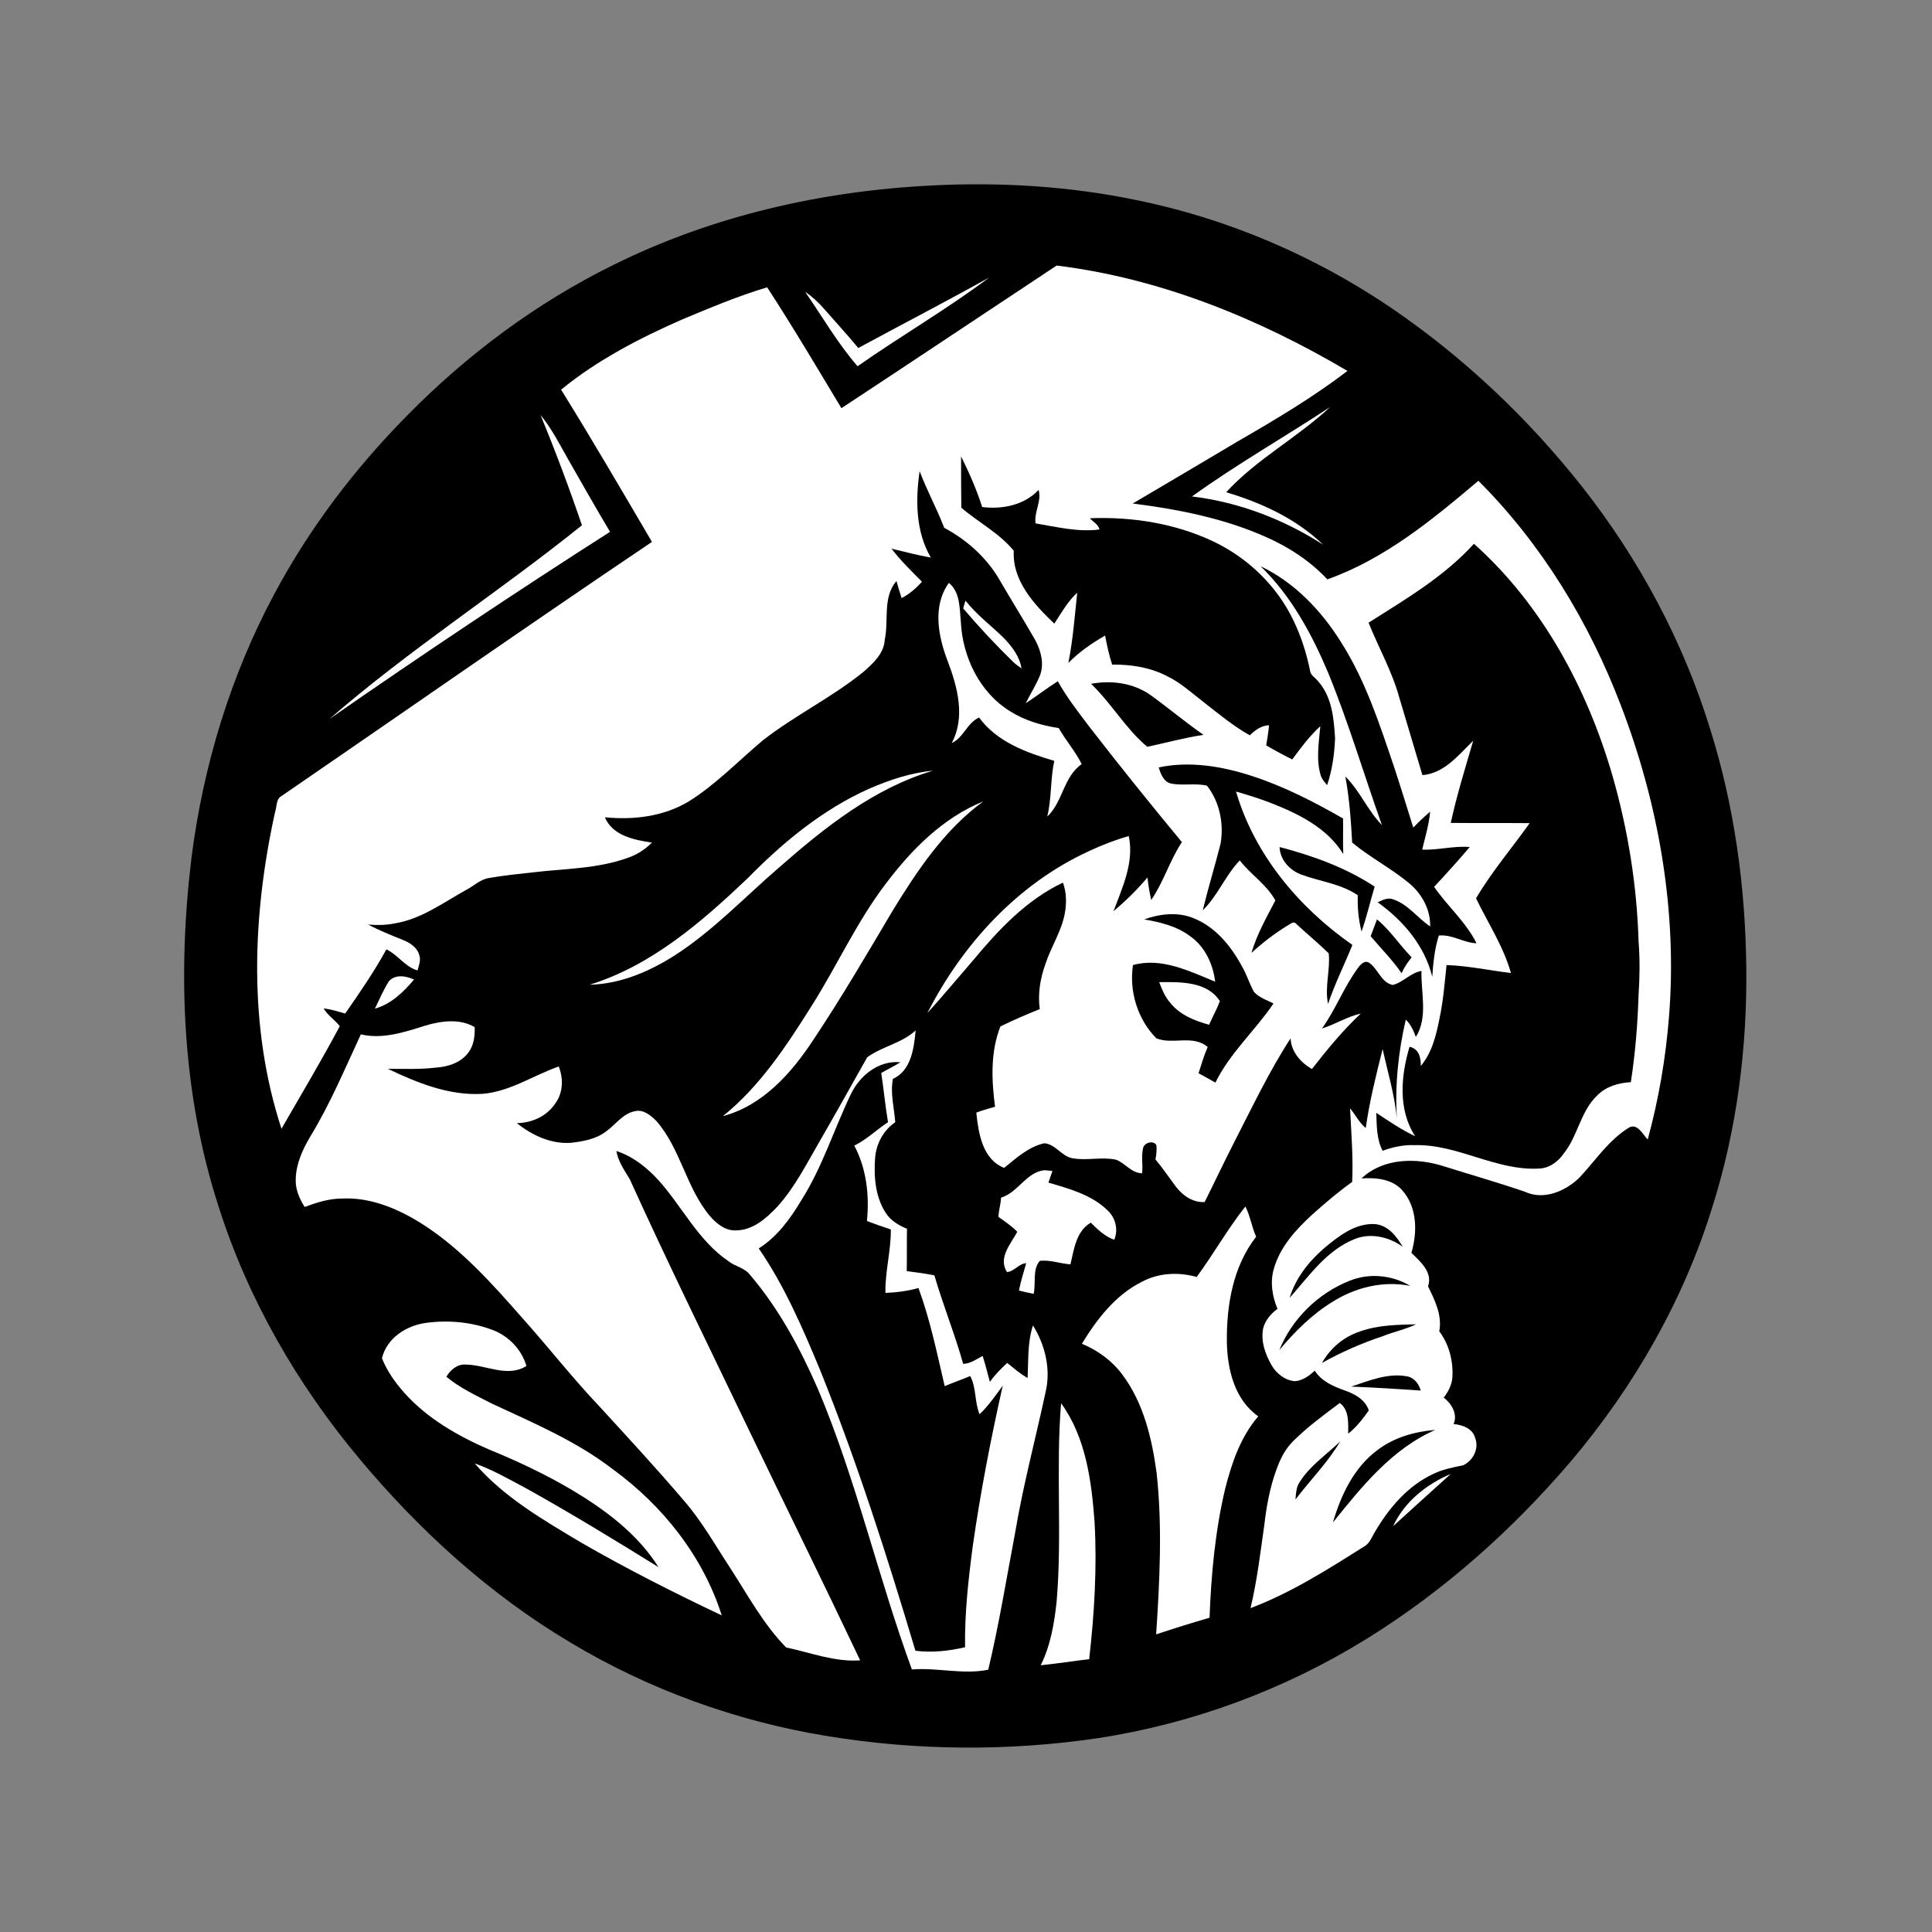<?xml version="1.0" encoding="utf-8"?>
<!-- Generator: Adobe Illustrator 21.1.0, SVG Export Plug-In . SVG Version: 6.00 Build 0)  -->
<svg version="1.1" id="Layer_1" xmlns="http://www.w3.org/2000/svg" xmlns:xlink="http://www.w3.org/1999/xlink" x="0px" y="0px"
	 viewBox="0 0 825 825" style="enable-background:new 0 0 825 825;" xml:space="preserve">
<rect x="0" y="0" width="825" height="825" fill="#808080" stroke="none"/>
<style type="text/css">
	.st0{fill:#FFFFFF;}
</style>
<path d="M398,79.2c29.1-1.5,58.5,0.3,87.1,6.2c39,7.9,76.4,23.9,109.3,46.3c30.9,21.1,58.3,47.1,81.4,76.4
	c24.2,30.8,43,65.9,54.5,103.3c10.3,32.8,15,67.2,15.4,101.5c0.4,34.5-4,69.2-14.4,102.2c-12.3,40-33.5,77-60.5,108.9
	c-25.1,29.4-54.3,55.4-87.2,75.8c-34.9,21.6-74.1,36.2-114.6,42.4c-38.4,5.7-77.7,5.4-116-0.9c-38.5-6.3-75.9-19.8-109.4-39.9
	c-34.5-20.5-64.6-47.9-90.3-78.7c-26.4-31.6-47.4-68-59.9-107.3c-15.6-48-17.7-99.5-11.6-149.4c5-39,16.6-77.3,35.2-112.1
	c14.9-28,34.3-53.6,56.6-76.2c25.7-26.2,55.6-48.5,88.6-64.7C304.4,92.1,351.1,81.5,398,79.2z"/>
<path class="st0" d="M359.3,174.3c30.7-20.2,61.2-40.6,91.9-60.9c44.1,5.4,86.1,22.5,124.2,45c-14.8,11.3-30.8,20.8-46.9,30.1
	c-14.9,8.9-29.9,17.7-44.8,26.5c19.5,2.5,39,6.3,57.1,14.4c9.7,4.3,18.7,10.2,26,18c24.5-8.7,44.9-25.5,64.5-42.1
	c27,27,47.2,60.2,60.8,95.8c16.2,42.2,24.2,87.9,20.6,133c-1.4,17.7-4.4,35.3-9.1,52.5c-2.1-2.2-4.4-7.1-8-5.1
	c-8.6,5.3-14.2,13.9-21,21.2c-5.9,5.9-15.4,10-23.4,6.2c-11.4-3.9-22.9-7.2-34.4-10.8c-11.7-3.8-26-3.8-35.4,5.1
	c6.1-0.4,13.1,0.2,17.4,5.1c6.4,7.2,6.5,17.8,3.9,26.7c3.8,3.7,9.2,8.3,7.1,14.3c2.9,5.9,6.1,12.3,4.8,19.2c4.2,5.6,6,12.7,5.6,19.5
	c-0.2,3.3-1.7,6.2-3.7,8.8c3.3,2.5,6.1,7.1,4.2,11.3c3.7,0.3,8.2,1.9,9.2,5.9c1.8,4.5-0.8,9.7-5.1,11.7c-4.3,0.9-8.6,1.7-12.6,3.6
	c-11,5.1-19.1,14.6-25.1,24.9c-1.4,2.2-2.2,5-4.8,6.3c-15.5,9.8-31.1,19.7-48.3,26.2c2.8-11.7,4.2-23.7,5.9-35.6
	c0.9-7.8,2.3-15.6,5-23.1c1.6-4.6,3.8-9.2,7.3-12.6c6.1-6.1,13-11.1,19.9-16.3c4.1,3,3.6,8.6,3.6,13.1c3.5-2.7,6.2-6.3,8.8-9.9
	c-1.5-4.7-6.1-7.1-10.4-8.6c-4.8-1.7-9.8-3.9-12.7-8.4c-2.3,2.2-5.1,4.2-8.4,4.5c-4.2-0.3-7.9-3.2-10-6.8
	c-2.7-4.7-4.7-10.3-3.6-15.8c0.9-3.5,3.3-6.2,6.1-8.3c-2.2-5.3-3.2-11.3-1.6-16.9c2.6-9.5,9.5-17,16.6-23.5
	c5.4-4.8,11-9.6,16.9-13.8c0.5-10.5-0.4-20.9-0.9-31.4c2.3,2.7,3.9,6.1,6.7,8.4c1.6-11.4,4.4-22.6,7.2-33.7
	c2.2,9.8,5.1,19.5,6.1,29.6c-0.9-14.1,0.6-28.5,3.8-42.2c2.1,2,3.3,4.7,4.3,7.4c5.3-8.5,2.1-18.9,2.4-28.2c-4.7,0.8-7.8,4.9-12.3,6
	c-5-1.1-6.2-6.9-10.1-9.5c-1.9-1.2-3.7,0.8-4.7,2.2c-6,8.1-9.5,17.7-15.4,25.9c5.7-1.8,10.8-5.1,16.6-6.4
	c-7.7,7.2-14.4,15.4-20.9,23.7c-4.8-2.8-8.8-7.3-9.1-13.1c-9.1,14-16.3,29.2-23.9,44c-4.4,8.6-8.5,17.3-12.8,25.9
	c-5,0.3-9.4-2.8-12.3-6.6c-2.9-3.9-5.6-7.9-8.7-11.6c0.4-2,0.6-4.1,0.4-6.1c-1.3-2.2-5.2-1.1-5.7,1.3c-0.8,3.5,0,7.1-0.4,10.7
	c-4.6,0-7.2-4.4-11.2-5.8c-6.1-1.3-12.4,0.5-18.5-0.6c-4.7-0.8-7.3-6.1-12.1-6.4c-6.7,1.5-11.9,6.3-17.1,10.5
	c-9.3-3.6-11-14.9-11.9-23.6c2.6-1,5.3-1.7,8-2.5c-1.5-11.4-2-23.5,2.3-34.3c5.5-2.7,11.1-5.1,16.8-7.4c-0.9-6.5,0.2-13.1,2.4-19.2
	c2.4-7.4,6.9-14,8.3-21.7c0.8-4.4,0.7-9-0.8-13.1c-15.5,7.3-27.5,20.1-38.3,33.1c-6.5,7.5-12.9,15.2-19.6,22.6
	c15-29.4,38.6-55.2,68.9-69.1c5.5-2.6,11.2-4.8,17.1-6.5c2.4,11.1-2.7,21.9-6.5,32.1c5.2-4.4,10.1-9.2,14.5-14.4
	c0.3,3.2,0.9,6.5,1.6,9.6c5.3-7.7,7.9-16.9,13.1-24.7c-13.5-16.3-26.8-32.8-39.7-49.5c-4.7-6.2-9.5-12.4-13.3-19.2
	c-4.7,3-9.1,6.4-13.7,9.4c2-4,4.4-7.8,6.1-11.9c1.9-5,0.4-10.6-2.1-15.2c-5-8.7-10.3-17.2-15.3-25.8c-5.5-9.4-13.9-16.9-23.5-22
	c-3.1-8.2-7.4-15.9-10.5-24.2c-1.8,12.3-1.7,25.9,4.8,36.9c-5.7-1-11.2-2.5-16.8-3.8c3.9,5.1,8.5,9.6,13,14.1
	c-2.5,2.8-5.4,5.3-8.7,7c-0.8-2.4-1.5-4.9-2.2-7.3c-6,7-3.2,16.8-5,25.1c-0.3,5.9-5,10.1-9.2,13.8c-13.5,10.9-29.2,18.5-42.8,29.1
	c-10.5,8.8-20.1,18.9-31.8,26.2c-10.7,6.4-23.5,7.9-35.7,6.7c3.3,7.9,12.6,9.7,20.1,10.8c-2.9,2.9-6.4,5.2-10.3,6.5
	c-12.9,4.7-26.9,4.6-40.4,6.2c-6.2,0.7-12.5,1.3-18.7,2.4c-3.9,0.5-6.7,3.5-10.1,5.2c-9.7,5.4-19.1,12.4-30.3,14.2
	c-3.8,0.8-7.6,0.8-11.4,0.5c4.7,2.5,9.7,4.5,14.7,6.5c3.1,1.2,6.4,3.3,7.2,6.8c0.7,2.1-0.3,4.2-0.8,6.3c-5.3-1.5-8.4-6.7-13.3-9
	c-5.2,9.5-11.4,18.5-17.6,27.4c-3.1-0.9-6.1-1.8-9.2-2.2c1.7,3,4.8,4.9,6.9,7.6c-7.9,14.8-16.5,29.2-24.9,43.8
	c-14.3-43.7-12.5-91-2.7-135.4c0.8-2.3,0.3-5.5,2.9-6.8c52.6-36.1,105-72.7,158-108.4c-12.8-21.8-25.5-43.6-38.8-65
	c15.4-12.6,33.3-21.9,51.5-29.9c12-5,24-10.1,36.5-13.8C338.6,139.6,348.9,157,359.3,174.3z"/>
<path class="st0" d="M422.4,118.5c-18.1,13.6-37.7,24.9-56.2,37.9c-8.5-9.8-15-21.1-22.4-31.8c3.1,2.1,5.8,4.6,8.2,7.4
	c4.8,5.5,9.8,10.9,14.5,16.6C385.2,138.5,403.9,128.8,422.4,118.5z"/>
<path class="st0" d="M509,212c19-13.7,39.4-25.3,59-38.2c-14,13.1-31.4,22.2-44.4,36.4c15.1,4.5,29.9,11.3,41.4,22.4
	C548.1,221.7,528.9,214.4,509,212z"/>
<path class="st0" d="M230.8,177.2c4.8,5.8,8.2,12.6,11.9,19.1c5.9,10.3,11.7,20.6,17.8,30.8c-40.4,25.8-80.3,52.5-119.8,79.9
	c34.2-29.7,72.5-54.3,107.8-82.7C243.1,208.4,237.2,192.7,230.8,177.2z"/>
<path d="M410.4,194.9c3.5,7,6.6,14.1,9,21.6c8.6,1.1,18-0.8,24.1-7.3c1.4,4.8-2,9.4-1.3,14.3c9,1.5,18.1,3.8,27.3,2.6
	c-0.5-2.2-2.7-3.2-4.1-4.8c18.1-0.7,36.5,2.2,52.9,10c14.6,7,27,18.9,34,33.6c3.3,6.8,5.6,14,7.1,21.4c0.2,2.2,2.5,3.2,3.7,4.9
	c5.7,6.6,6.5,15.7,7,24.1c-0.3,6.8-1.2,13.5-3.4,20c-1-1.3-2.2-2.5-2.7-4.1c-2.1-6.9-0.8-14.1-0.2-21.1c-4.6,4.2-8.3,9.2-12,14.2
	c-3.8-1.9-7.5-3.9-11.1-6c0.4-2.9,1-5.7,1.2-8.6c-3.3,0.1-6,2.1-8.2,4.3c-7-3.9-13.2-9.1-19.5-14c-5.1-3.9-9.9-8.4-15.7-11.2
	c-7.2-3.8-15.5-5.1-23.6-5c-1.3-4-2.2-8.2-3-12.4c-5.6,3.2-11.1,7-15.7,11.7c2-9.9,2.7-20,3.8-30c-4.1,3.7-6.8,8.7-9.8,13.2
	c-8.6-8.2-18-18.3-17.3-31.1c-6.2-7.6-15.1-12.1-22.4-18.4C410.4,209.3,410.4,202.1,410.4,194.9z"/>
<path d="M584.4,265.9c15.8-10,32.3-19.7,45-33.7c29.2,26.1,48.4,61.9,59.2,99.2c6.6,23,10.4,46.8,11.1,70.6c0.6,7.6,0.5,15.3,0,22.9
	c-0.4,12.5-1.4,24.9-3.3,37.2c-5.2,0.3-10.6,1.8-14.4,5.7c-7.1,6.8-8.2,17.2-14.2,24.7c-2.4,3.5-6.2,6.4-10.7,6.5
	c-18.4,1-34.7-10.5-53-10c-4.7-0.2-9.3,0.8-13.7,2.4c-2.6-5-2.5-10.7-2.7-16.2c5.4,3.6,10.7,7.2,16.6,10
	c-7.4-11.4-6.1-25.8-2.4-38.2c4,0.8,4.9,4.7,4.8,8.2c4.8-5.7,6.6-13.2,8-20.3c1.6-7.5,2.2-15.2,3-22.8c9.2,0.3,18.3,2.3,27.5,3.4
	c-3.2-11.4-9.8-21.3-14.9-31.9c6.7-11.4,15.3-21.4,22.9-32.1c-11.2-0.1-22.5,0-33.7-0.1c2.6-11.9,6.2-23.5,9.6-35.1
	c-6.3,6.1-12.3,13.9-21.7,14.7c-3.3-11.1-6.6-22.1-9.9-33.2C594.5,286.8,588.7,276.6,584.4,265.9z"/>
<path d="M538.3,241.8c14.5,6.9,26,19,34.4,32.5c10.5,16.5,16.5,35.2,22.7,53.5c2.8,8.5,5.4,17,8.1,25.6c2.3-2.4,4.7-4.7,7.2-6.8
	c-0.5,5.5-2.1,10.8-3.4,16.2c6.8,0.3,13.5-1.7,20.3-1.1c-4.9,5.8-10,11.4-15.2,17c5.7,8.3,13.6,15,18.1,24.1
	c-5.6-0.2-10.4-3.9-16.1-3.3c-1.8,5.7-2.4,11.7-2.8,17.6c-3.2-13.2-12.4-24-23.3-31.8c2.1-1,4.5-2.2,6.8-1.2
	c6.3,2.2,10.2,7.9,15.6,11.5c0.2-7.1-3.5-13.9-8.9-18.4c-7.7-6.4-16.7-11-24.4-17.4c-0.5-9.4-1.2-18.9-2.9-28.2
	c6.2,6.1,9.5,14.5,15.6,20.7c-7.7-21.6-14.2-43.6-22.9-64.9C560.2,270.8,551.4,254.5,538.3,241.8z"/>
<path class="st0" d="M404.6,282.1c-4-10.5-6.5-23.4,0.6-33.2c4.9,4.1,4.5,10.8,5.1,16.6c0.7,15,8,30.2,21,38.2
	c6.3,4,13.5,6.1,20.8,7.2c3,5.3,7.1,9.9,9.8,15.4c-7.8,5.4-8,16.1-14.7,22.4c1.9-7.8,1.3-16,3-23.8c-11.9-3.5-24.5-8.1-32.1-18.5
	c-5.2,2.3-6.6,8.6-11.7,10.9C412.4,306.2,408.8,293.1,404.6,282.1z"/>
<path class="st0" d="M411.3,259.8c0.3-1.1,0.6-2.2,1-3.3c4.7,6,10.9,10.6,16.3,15.9c3.5,3.6,6.8,7.9,7.6,13
	c-1.3-0.9-2.5-1.7-3.6-2.8C425.1,275.3,418,267.7,411.3,259.8z"/>
<path d="M465.9,292c8.7-1.6,18-0.4,25.4,4.8c7.6,5.5,14.9,11.6,22.6,17c-8.1,1.2-16,3.4-24,5.1C480.6,311.1,474.6,300.3,465.9,292z"
	/>
<path d="M494.8,327.7c13.2-2.8,27-0.5,39.6,3.6c13.7,4.4,26.7,11.1,39.1,18.2c0.1,5.1-0.1,10.2,0.1,15.2
	c-6.9-11.3-19.5-17.4-31.4-22c-4.7-1.8-9.5-3.3-14.4-4.7c7.9,27,26.9,49.6,49.7,65.5c-3.4,8.4-7.5,16.6-10.4,25.2
	c-1.5-7.2,1-14.4,0.3-21.6c-4.5-4.4-9.4-8.4-14-12.7c-1-1.2-2.4,0.2-3.4,0.7c-5.6,3.4-10.8,7.4-15.6,11.8
	c2.3-7.9,6.4-15.1,10.2-22.4c-3.7-6.8-10.5-11-15.2-17.1c-6.2,6.5-9.4,15.1-15.8,21.3c2.3-9.5,5.2-18.9,7.6-28.4
	c1.5-8.6-0.4-17.9-5.8-24.8c-5-1.2-10.2,0.1-15.2-0.9C497,334,495.7,330.7,494.8,327.7z"/>
<path class="st0" d="M370.9,336.9c8.7-3.8,17.9-6.9,27.5-7.8c-25.3,7.5-46.3,24.3-65.8,41.4c-14.5,12.5-27.8,26.6-43.9,37.1
	c-11,7.1-23.6,12.6-36.9,12.9c26.4-8.2,47.7-26.7,67.4-45.4C334.2,359.8,351.1,345.8,370.9,336.9z"/>
<path class="st0" d="M378.3,377.3c11-14.6,24.4-28.1,41.6-35.1c-16.6,12.1-28.2,29.5-38.8,46.8c-11,18.6-21.9,37.2-33.9,55.2
	c-9.3,14.1-21.5,27.9-38.5,32.4c15.9-12.8,27.2-30.1,37.9-47.1C357.5,412.3,365.9,393.5,378.3,377.3z"/>
<path d="M546.4,361.7c14.2,3.7,28.3,8.8,40.6,16.9c-1.9,6.4-3.4,12.9-5.6,19.2c-1.3-5.1-1.8-10.3-1.6-15.5c-7.3-5-16.3-5.9-24.3-8.9
	C550.6,371.5,546.6,367.1,546.4,361.7z"/>
<path d="M488.6,392.6c6.7-2.4,14.4-3.3,21.1-0.5c9.3,3.7,16,11.9,20.6,20.5c2.1,3.5,3.2,7.5,5.2,11c2.2,2.4,5.5,3.5,8.3,4.9
	c-7.8,11.6-18.6,21.1-24.8,33.8c-2.4-1.4-4.8-2.7-7.2-4c1.2-3.8,2.3-7.5,3.9-11.2c-6.2-5.4-14.9-0.9-21.9-3.7
	c-8-8.1-11.7-20-10-31.3c12.1-3.4,24.1,2.6,35.1,7.1c-0.9-7.5-4.4-15.1-10.8-19.5C502.5,395.5,495.5,393.8,488.6,392.6z"/>
<path d="M585.3,399.8c0.9-2.4,1.8-4.8,2.7-7.2c5.7,4.7,9.7,11,14.8,16.2c-1.7,2.1-3.2,4.3-4.3,6.8
	C594.6,409.9,589.7,405,585.3,399.8z"/>
<path class="st0" d="M166,419.1c2.7-3.2,7.4-2.4,10.8-0.8c-4.5,5.3-9.8,10.5-16.7,12.4C162,426.8,163.7,422.8,166,419.1z"/>
<path class="st0" d="M495,419.4c8.9-0.1,20.5-0.4,25.9,8.1c-1.3,3.5-3.1,6.7-4.6,10.1c-6.1-1.7-12.5-4.2-16.6-9.4
	C497.5,425.7,496.2,422.6,495,419.4z"/>
<path class="st0" d="M181.8,437.9c6.8-2,14.6-3,20.9,0.7c0.1,3.7-0.3,7.5-2.5,10.6c-3.1,4.5-8.9,6.4-14.2,6.7
	c-6.8,0.8-13.6,0.5-20.4,0.5c12.6,6,26.1,11.5,40.3,10.7c11.8-0.9,21.8-7.9,32.7-11.7c2,5.1,1.9,11.3-1.5,15.8
	c-3.6,5.5-10,8.3-16.4,8.4c6.5,5.2,14.6,9,23.1,8.4c5.3-0.6,10.9-1.6,15.2-5c4-2.9,7-7.5,12.1-8.5c3.6-0.9,6.8,1.8,9.2,4.2
	c10.3,11.8,12.7,28.4,22.7,40.4c2.8,3.3,6.6,6.5,11.2,6.3c7.3,0,13.1-5.2,17.8-10.2c7.5-8.3,12.5-18.4,18.1-28
	c6.8-11.8,13.5-23.8,20.2-35.7c6.4-4.7,14.8-6,20.7-11.5c-0.7,7.5-1.9,17.2-9.7,20.7c-1.2,6.1,0.5,12.3,1,18.5
	c-5,3.4-8.1,9.1-8.6,15.1c-0.6,8,0,16.6,4.5,23.6c2.1,3.3,5.6,5.4,9.1,6.8c-0.1,6,0,12.1-0.1,18.1c3.9,0.5,7.9,1,11.8,1.8
	c3.7,12.7,8.7,25,12.3,37.8c3.1-0.1,5.7-2,8.3-3.4c1.2,3.7,2.1,7.4,3.1,11.1c2.1-3,4.7-5.6,7.4-8.1c2.8,2.2,5.5,4.7,8.7,6.4
	c0.4-7.5-0.1-15.2,2.3-22.4c5.2,8.3,7.7,18.7,5.4,28.4c-4.3,20-9.6,39.8-13,60c-3.7,19.6-6.9,39.3-11.5,58.6
	c-10.8,2.2-21.7-1-32.6-0.1c-14.5-39.5-23.7-80.9-40.1-119.7c-7.6-17.4-16.7-34.4-29.1-48.9c-2.3-3-6.4-3.5-9.2-5.8
	c-12.8-8.7-19.6-23.1-29.7-34.4c-5-5.5-11-10.3-18.1-12.6c0.8,4.5,3.4,8.2,5.7,12c16.6,36.6,34.4,72.7,51.8,109
	c15.5,32.2,31.3,64.2,46.6,96.5c-10.8,0.8-21.1-3.3-31.6-5.5c-9.7-9.9-16.3-22.2-23.8-33.8c-6.5-9.9-12.3-20.3-20.1-29.2
	c-11.6-13.6-23.8-26.8-35.9-40c-11.4-12-21.6-25.1-32.6-37.4c-13.1-14.9-26.5-30-43.4-40.7c-10.1-6.3-21.7-11.2-33.8-10.6
	c-5.6,0-10.9,1.7-16,3.6c-2.3-3.6-4.1-7.8-3.8-12.2c0.2-6.3,2.9-12.3,6.1-17.7c8.5-13.9,14.8-29,21.7-43.8
	C163.4,443.9,172.9,440.7,181.8,437.9z"/>
<path d="M363.3,467.3c3.8-8,11.9-14.6,21.2-13.7c-2.7,1.7-5.5,3-8.2,4.6c1.1,7,1.7,14,2.9,21c-4.9,3.2-9.1,7.4-14.4,10
	c5.2,9.8,6.5,21.2,5.4,32.2c3.4,1.3,6.8,2.5,10.2,3.6c0.1,9.1-2.5,18-2.3,27.1c4.8-0.2,9.5-0.8,14.1-2.1c5,13.6,7.9,27.8,11.2,41.9
	c3.6-1.5,7.3-2.8,10.9-4.3c2.7,5.1,1.8,11.1,4,16.3c3.8-3.6,6.8-8,9.9-12.2c-5.1,22.6-9.5,45.4-12.8,68.4
	c-1.9,14.4-3.5,28.8-3.3,43.3c-6.9,1.6-14.1,2.4-21.2,1.5c-12.1-40.5-25-80.9-40.8-120.1c-7.4-17.8-15.1-35.7-26.1-51.7
	c7.9-5,13.5-12.7,18.2-20.6C351.2,498.3,356.1,482.3,363.3,467.3z"/>
<path class="st0" d="M427.5,511.4c7.3-2.2,10.7-10.9,18.5-11.7c0.8,0.1,2.5,0.2,3.4,0.3c-0.6,1.7-1.1,3.3-1.7,5
	c8.9,2.6,18.5,5.2,25.3,11.9c3.4,3.2,4.6,8.2,2.8,12.5c-4-1.4-7.1-4.4-10-7.3c-6.3,3.6-7.2,11.5-8.7,17.8c-4.4-0.3-8.7-2-13.1-1.5
	c-3.2,3.8-1.6,9.5-2.6,14.1c-2.1-0.4-4.2-0.9-6.3-1.4c0.8-4,2-7.8,3.1-11.7c-3.2,0.2-5,3.5-8.2,3.8c-3.9-6.1,1.6-12,4.4-17.2
	c-2.4-2.5-5.3-4.4-8.1-6.4C426.5,516.9,427.3,514.2,427.5,511.4z"/>
<path class="st0" d="M511,545.3c7.2-9.8,13.2-20.5,20.8-30.1c2.1,4.1,2.7,8.7,4.6,12.9c-9.9,12.7-12.7,29.3-12.5,45
	c0.2,11.7,3.3,24.6,13.4,31.7c-7.5,8.7-11.3,19.8-14.1,30.8c-4.3,18.1-6,36.7-6.7,55.2c-7.6,2.2-15.3,4.6-22.8,7.1
	c1.5-22.9,2.7-46,0.2-68.9c-2-14.8-5.6-30-14.7-42.1c-4.4-5.9-10.5-10.3-17.2-13.1c6.4-10.5,14.3-20.8,25.5-26.4
	C494.7,543.5,503.3,543.1,511,545.3z"/>
<path d="M565.2,533.2c6.2-5.2,13.3-10.9,21.8-10.5c5.7,0.4,9.3,5.2,12,9.7c-5.9-4.3-13.9-6.1-20.8-3.2c-11.8,4.8-19.3,15.8-27.5,25
	C553.2,545.9,558.7,538.9,565.2,533.2z"/>
<path d="M576.1,547c8.4-3.5,18.3-2.6,26.1,2.1c-11.4-2.3-23.4,0.6-33.2,6.8c-8.8,5.4-16.1,12.7-22.7,20.6
	C551.7,563.2,562.8,552.3,576.1,547z"/>
<path class="st0" d="M181.9,564.9c9.5-1.3,19.4-0.4,28.4,3c6.9,2.6,12.4,8.3,14.5,15.4c-8.1,5.1-17.3-0.5-25.8-0.6
	c-3.7-0.3-6.6,2.2-8.4,5.2c5.8,4.8,12.7,8,19.3,11.4c17.8,8.3,36.1,16,51.8,28.1c21.3,15.5,38.5,37.2,46.5,62.4
	c-20.3-9.6-40.4-19.8-59.9-31c-16.2-9.7-33.1-19.4-45.6-33.9c7.7,2.7,14.7,6.8,21.9,10.6c19.2,10.7,37.9,22.1,56.6,33.7
	c-9-14.3-22.9-24.6-37.2-33.1c-11.2-6.6-23.1-12.2-35.1-17.1c-13.4-5.8-26.5-13.3-36.3-24.3c-3.9-4.4-7.3-9.2-9.5-14.7
	C165.2,571.3,173.6,566,181.9,564.9z"/>
<path d="M580.9,568.5c7.6-2.7,15.8-2.8,23.8-3c-4.6,2.2-9.6,3.2-14.3,5.1c-9,3-17.7,6.8-25.9,11.4
	C568.1,575.6,574,570.7,580.9,568.5z"/>
<path d="M577,592.1c7.8-2.6,15.9-6,24.2-4.3c2.9,0.7,4.7,3.3,5.5,6C596.8,593.1,586.9,592.5,577,592.1z"/>
<path class="st0" d="M453.1,599.2c10.6,14.6,13,33.2,14.3,50.7c1.1,19.6-0.1,39.2-2.3,58.6c-6.9,0.8-13.8,1.9-20.7,2.6
	c4.2-8.4,5.8-17.9,6.8-27.2C453.6,655.8,450.8,627.4,453.1,599.2z"/>
<path d="M588.2,619.2c7.1-5.4,15.9-7.9,24.7-8.6c-18.4,8-31.4,24.2-43.7,39.5C572.6,638.4,578.2,626.6,588.2,619.2z"/>
<path d="M554.9,633c4.4-7.1,11.5-11.8,17.4-17.5c-5.3,9-12.8,16.5-19.1,24.8C553.4,637.7,553.5,635.1,554.9,633z"/>
<path class="st0" d="M594.9,651.7c4.8-10.4,14.2-17.9,24.6-22.3C611.3,636.8,603.1,644.2,594.9,651.7z"/>
</svg>
